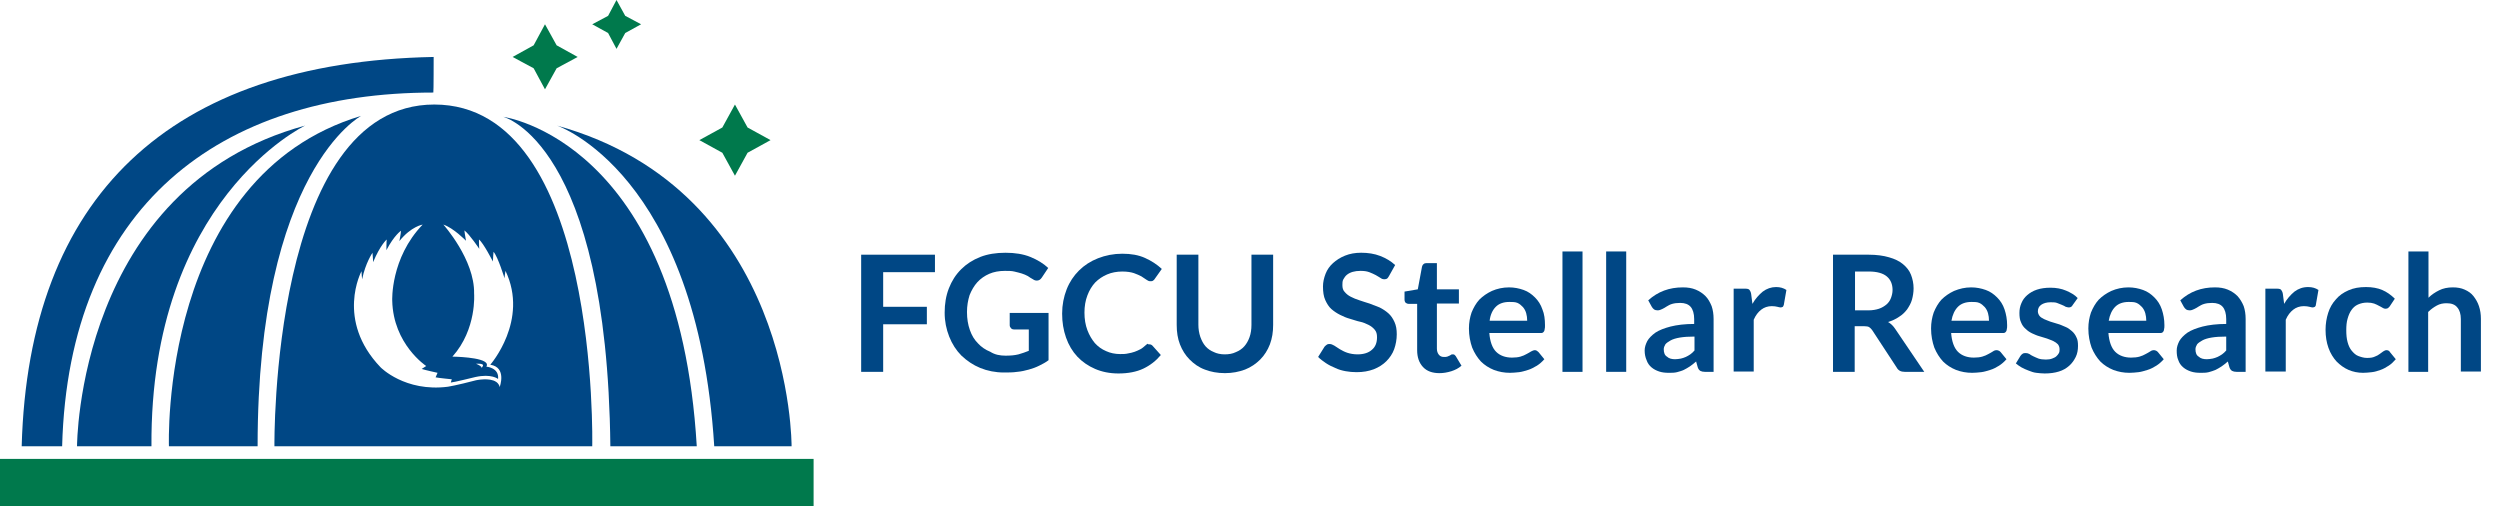 <?xml version="1.0" encoding="utf-8"?>
<!-- Generator: Adobe Illustrator 25.2.3, SVG Export Plug-In . SVG Version: 6.00 Build 0)  -->
<svg version="1.1" id="Logo" xmlns="http://www.w3.org/2000/svg" xmlns:xlink="http://www.w3.org/1999/xlink" x="0px" y="0px"
	 viewBox="0 0 772.5 156.5" style="enable-background:new 0 0 772.5 156.5;" xml:space="preserve">
<style type="text/css">
	.st0{fill:#004785;}
	.st1{fill:#00794C;}
	.st2{fill:none;}
	.st3{enable-background:new    ;}
</style>
<g id="Observatory">
	<path class="st0" d="M111.6,35.8c0,0-32,16.9-32,102.1H52.2C52.2,137.9,49.1,54.6,111.6,35.8z"/>
	<path class="st0" d="M94.3,38.8c0,0-48,22.8-47.5,99.1h-23C23.8,137.9,23.8,58,94.3,38.8z"/>
	<path class="st0" d="M134.2,32.3c-50.7,0-49.4,105.6-49.4,105.6H183C183,137.9,185.4,32.3,134.2,32.3z M154.4,119.6
		c-0.2-1.1-1.1-1.6-1.1-1.6c-2-1.4-6.2-0.5-6.2-0.5c-6.1,1.6-8.7,2-8.7,2c-13.3,1.7-20.8-6-20.8-6c-14-14.6-5.9-29.7-5.9-29.7
		c0,0.7,0.2,2.5,0.2,2.5c1-5,3.2-8.2,3.2-8.2c0.1,1,0.2,2.9,0.2,2.9c2.2-5.3,4.2-7,4.2-7c-0.1,0.5-0.1,3.3-0.1,3.3
		c2.4-4.6,4.5-6,4.5-6c0,0.8-0.5,3.2-0.5,3.2c3.7-4.6,7.2-5.1,7.2-5.1c-10,10.4-9.4,23.5-9.4,23.5c0.3,13.5,10.5,20.2,10.5,20.2
		l-1.4,0.9c0.8,0.3,4.9,1.2,4.9,1.2c-0.1,0.2-0.6,1.4-0.6,1.4c0.9,0.2,5,0.6,5,0.6c-0.1,0.3-0.3,1-0.3,1c0.7,0,7.6-1.7,7.6-1.7
		c5-1.1,7,0.6,7,0.6c0.4-3.5-3.6-3.8-3.6-3.8c0.3-0.5,0.1-0.9,0.1-0.9c-0.9-2.1-10.6-2.2-10.6-2.2c7.6-8.5,6.7-19.5,6.7-19.5
		c0.2-10.5-9.5-21.3-9.5-21.3c3.1,1,7,5,7,5c-0.3-1.4-0.5-3.2-0.5-3.2c1.6,1.2,4.6,5.7,4.6,5.7C148,76.2,148,74,148,74
		c1.4,1.1,4.3,6.8,4.3,6.8c0-0.6,0.2-3,0.2-3c1.4,1.6,3.4,8.2,3.4,8.2c0-0.6,0.3-2.3,0.3-2.3c7.3,15.3-4.7,29-4.7,29
		C156.7,113.5,154.4,119.6,154.4,119.6z M147.1,112.4c0,0,2.6-0.2,2.1,0.7l-0.4,0.7C148.9,113.7,149,113.2,147.1,112.4z"/>
	<path class="st0" d="M19.2,137.9C21.2,63.7,68,28.6,133.9,28.6c0.1,0,0.1-11,0.1-11C52.2,19.2,8.8,60.9,6.7,137.9"/>
	<path class="st0" d="M188.6,137.9c-1-93.9-33.1-101.8-33.1-101.8s54.2,7.3,59.8,101.8H188.6z"/>
	<path class="st0" d="M172.1,38.8c0,0,43.3,14.6,48.6,99.1h23.9C244.6,137.9,245.1,59.1,172.1,38.8z"/>
	<polygon class="st1" points="190.5,0 193.2,4.9 198.1,7.5 193.2,10.2 190.5,15.1 187.9,10.2 183,7.5 187.9,4.9 	"/>
	<polygon class="st1" points="168.4,7.5 172,14 178.5,17.6 172,21.1 168.4,27.6 164.9,21.1 158.4,17.6 164.9,14 	"/>
	<polygon class="st1" points="227.1,32.3 231,39.4 238.1,43.3 231,47.2 227.1,54.3 223.2,47.2 216.1,43.3 223.2,39.4 	"/>
	<rect y="141.8" class="st1" width="251.4" height="14.6"/>
</g>
<rect x="259.2" y="77.7" class="st2" width="513.3" height="42"/>
<g class="st3">
	<path class="st0" d="M288.9,78.7v5.4h-16v10.7h13.5v5.4h-13.5v14.7h-6.8V78.7H288.9z"/>
	<path class="st0" d="M310.7,109.9c1.5,0,2.8-0.1,4-0.4c1.1-0.3,2.2-0.7,3.2-1.1v-6.6h-4.5c-0.4,0-0.8-0.1-1-0.4
		c-0.2-0.2-0.4-0.5-0.4-0.9v-3.8h12v14.6c-0.9,0.7-1.9,1.2-2.9,1.7c-1,0.5-2.1,0.9-3.2,1.2s-2.3,0.6-3.6,0.7
		c-1.3,0.2-2.7,0.2-4.1,0.2c-2.6,0-5.1-0.5-7.3-1.4c-2.2-0.9-4.1-2.2-5.8-3.8c-1.6-1.6-2.9-3.6-3.8-5.9c-0.9-2.3-1.4-4.7-1.4-7.4
		c0-2.7,0.4-5.2,1.3-7.5c0.9-2.3,2.1-4.2,3.8-5.9c1.6-1.6,3.6-2.9,5.9-3.8c2.3-0.9,4.9-1.3,7.8-1.3c2.9,0,5.5,0.4,7.7,1.3
		c2.2,0.9,4,2,5.5,3.4l-2,3c-0.4,0.6-0.9,0.9-1.5,0.9c-0.4,0-0.8-0.1-1.2-0.4c-0.5-0.3-1.1-0.6-1.6-1c-0.6-0.3-1.2-0.6-1.9-0.8
		c-0.7-0.2-1.4-0.4-2.3-0.6c-0.8-0.2-1.8-0.2-2.9-0.2c-1.8,0-3.4,0.3-4.8,0.9c-1.4,0.6-2.7,1.5-3.7,2.6c-1,1.1-1.8,2.5-2.4,4
		c-0.5,1.6-0.8,3.3-0.8,5.2c0,2.1,0.3,3.9,0.9,5.6s1.4,3,2.5,4.1c1,1.1,2.3,2,3.8,2.6C307.4,109.6,309,109.9,310.7,109.9z"/>
	<path class="st0" d="M355.1,106.4c0.4,0,0.7,0.1,1,0.4l2.6,2.9c-1.5,1.8-3.3,3.2-5.4,4.2s-4.7,1.5-7.7,1.5c-2.7,0-5.1-0.5-7.2-1.4
		c-2.1-0.9-4-2.2-5.5-3.8s-2.7-3.6-3.5-5.9c-0.8-2.3-1.2-4.7-1.2-7.4c0-2.7,0.5-5.2,1.4-7.5c0.9-2.3,2.2-4.2,3.8-5.8
		c1.6-1.6,3.6-2.9,5.9-3.8s4.8-1.4,7.5-1.4c2.7,0,5,0.4,7,1.3c2,0.9,3.7,2,5.2,3.4l-2.2,3.1c-0.1,0.2-0.3,0.4-0.5,0.5
		c-0.2,0.2-0.5,0.2-0.9,0.2c-0.4,0-0.8-0.2-1.2-0.5s-0.9-0.6-1.5-1c-0.6-0.3-1.4-0.7-2.3-1c-0.9-0.3-2.1-0.5-3.6-0.5
		c-1.7,0-3.3,0.3-4.7,0.9c-1.4,0.6-2.6,1.4-3.7,2.5c-1,1.1-1.8,2.4-2.4,4c-0.6,1.6-0.9,3.3-0.9,5.3c0,2,0.3,3.8,0.9,5.4
		c0.6,1.6,1.4,2.9,2.3,4c1,1.1,2.1,1.9,3.5,2.5c1.3,0.6,2.8,0.9,4.3,0.9c0.9,0,1.7,0,2.5-0.2c0.7-0.1,1.4-0.3,2-0.5s1.2-0.5,1.8-0.8
		c0.6-0.3,1.1-0.8,1.7-1.3c0.2-0.1,0.3-0.3,0.5-0.4C354.7,106.4,354.9,106.4,355.1,106.4z"/>
	<path class="st0" d="M378.4,109.5c1.3,0,2.5-0.2,3.5-0.7c1-0.4,1.9-1,2.6-1.8c0.7-0.8,1.2-1.7,1.6-2.8c0.4-1.1,0.6-2.4,0.6-3.8
		V78.7h6.7v21.7c0,2.2-0.3,4.1-1,6c-0.7,1.8-1.7,3.4-3,4.7s-2.9,2.4-4.7,3.1c-1.9,0.7-3.9,1.1-6.2,1.1c-2.3,0-4.4-0.4-6.2-1.1
		c-1.9-0.7-3.4-1.8-4.7-3.1s-2.3-2.9-3-4.7c-0.7-1.8-1-3.8-1-6V78.7h6.7v21.6c0,1.4,0.2,2.6,0.6,3.8c0.4,1.1,0.9,2.1,1.6,2.9
		c0.7,0.8,1.6,1.4,2.6,1.8C375.9,109.2,377.1,109.5,378.4,109.5z"/>
	<path class="st0" d="M429.2,85.3c-0.2,0.4-0.4,0.6-0.6,0.8c-0.2,0.1-0.5,0.2-0.9,0.2c-0.3,0-0.7-0.1-1.1-0.4
		c-0.4-0.3-0.9-0.5-1.5-0.9c-0.6-0.3-1.2-0.6-2-0.9c-0.8-0.3-1.7-0.4-2.7-0.4c-0.9,0-1.7,0.1-2.4,0.3c-0.7,0.2-1.3,0.5-1.8,0.9
		c-0.5,0.4-0.8,0.9-1.1,1.4s-0.3,1.2-0.3,1.8c0,0.9,0.2,1.6,0.7,2.1c0.5,0.6,1.1,1.1,1.9,1.5c0.8,0.4,1.7,0.8,2.7,1.1s2,0.7,3.1,1
		c1,0.4,2.1,0.8,3.1,1.2c1,0.5,1.9,1.1,2.7,1.8c0.8,0.7,1.4,1.6,1.9,2.7c0.5,1.1,0.7,2.3,0.7,3.8c0,1.6-0.3,3.2-0.8,4.6
		s-1.4,2.7-2.4,3.7c-1.1,1.1-2.4,1.9-3.9,2.5c-1.6,0.6-3.3,0.9-5.3,0.9c-1.2,0-2.3-0.1-3.4-0.3s-2.2-0.5-3.2-1c-1-0.4-2-0.9-2.9-1.5
		c-0.9-0.6-1.7-1.2-2.4-1.9l2-3.2c0.2-0.2,0.4-0.4,0.7-0.6c0.3-0.2,0.5-0.2,0.9-0.2c0.4,0,0.9,0.2,1.4,0.5c0.5,0.3,1.1,0.7,1.7,1.1
		c0.7,0.4,1.4,0.8,2.3,1.1s2,0.5,3.2,0.5c1.9,0,3.4-0.5,4.4-1.4c1.1-0.9,1.6-2.2,1.6-3.9c0-1-0.2-1.7-0.7-2.3
		c-0.5-0.6-1.1-1.1-1.9-1.5c-0.8-0.4-1.7-0.8-2.7-1s-2-0.6-3.1-0.9s-2-0.7-3-1.2s-1.9-1.1-2.7-1.8s-1.4-1.7-1.9-2.8
		c-0.5-1.1-0.7-2.5-0.7-4.2c0-1.3,0.3-2.6,0.8-3.9s1.3-2.4,2.3-3.3s2.2-1.7,3.7-2.3c1.5-0.6,3.1-0.9,5-0.9c2.1,0,4.1,0.3,5.9,1
		s3.3,1.6,4.6,2.8L429.2,85.3z"/>
	<path class="st0" d="M444.8,115.3c-2.2,0-3.9-0.6-5.1-1.9c-1.2-1.3-1.8-3-1.8-5.2V93.9h-2.6c-0.3,0-0.6-0.1-0.9-0.3
		c-0.2-0.2-0.4-0.5-0.4-1v-2.5l4.1-0.7l1.3-7c0.1-0.3,0.2-0.6,0.5-0.8c0.2-0.2,0.5-0.3,0.9-0.3h3.2v8.1h6.8v4.4H444v13.9
		c0,0.8,0.2,1.4,0.6,1.9s0.9,0.7,1.6,0.7c0.4,0,0.7,0,1-0.1c0.3-0.1,0.5-0.2,0.7-0.3s0.4-0.2,0.5-0.3s0.3-0.1,0.5-0.1
		c0.2,0,0.3,0,0.5,0.1c0.1,0.1,0.2,0.2,0.4,0.4l1.8,3c-0.9,0.8-1.9,1.3-3.1,1.7C447.2,115.1,446,115.3,444.8,115.3z"/>
	<path class="st0" d="M466.3,88.8c1.6,0,3.1,0.3,4.5,0.8c1.4,0.5,2.5,1.3,3.5,2.3c1,1,1.8,2.2,2.3,3.7c0.6,1.4,0.8,3.1,0.8,4.9
		c0,0.5,0,0.9-0.1,1.2c0,0.3-0.1,0.5-0.2,0.7c-0.1,0.2-0.3,0.3-0.4,0.4c-0.2,0.1-0.4,0.1-0.7,0.1h-15.8c0.2,2.6,0.9,4.6,2.1,5.8
		c1.2,1.2,2.9,1.8,4.9,1.8c1,0,1.9-0.1,2.6-0.3c0.7-0.2,1.4-0.5,1.9-0.8c0.5-0.3,1-0.5,1.4-0.8c0.4-0.2,0.8-0.4,1.2-0.4
		c0.2,0,0.5,0.1,0.6,0.2s0.3,0.2,0.5,0.4l1.8,2.2c-0.7,0.8-1.5,1.5-2.3,2c-0.9,0.5-1.7,1-2.7,1.3s-1.9,0.6-2.8,0.7
		c-1,0.1-1.9,0.2-2.8,0.2c-1.8,0-3.4-0.3-5-0.9c-1.5-0.6-2.9-1.5-4-2.6c-1.1-1.2-2-2.6-2.7-4.3c-0.6-1.7-1-3.7-1-5.9
		c0-1.8,0.3-3.4,0.8-4.9c0.6-1.5,1.4-2.9,2.4-4c1.1-1.1,2.4-2,3.9-2.7C462.6,89.2,464.4,88.8,466.3,88.8z M466.4,93.3
		c-1.8,0-3.2,0.5-4.2,1.5s-1.7,2.5-1.9,4.3h11.6c0-0.8-0.1-1.6-0.3-2.3c-0.2-0.7-0.5-1.3-1-1.9c-0.5-0.5-1-1-1.7-1.3
		S467.3,93.3,466.4,93.3z"/>
	<path class="st0" d="M489,77.7v37.2h-6.2V77.7H489z"/>
	<path class="st0" d="M502.5,77.7v37.2h-6.2V77.7H502.5z"/>
	<path class="st0" d="M529.6,114.9h-2.8c-0.6,0-1-0.1-1.4-0.3c-0.3-0.2-0.6-0.5-0.8-1.1l-0.5-1.8c-0.7,0.6-1.3,1.1-1.9,1.5
		s-1.3,0.8-1.9,1.1s-1.4,0.5-2.1,0.7c-0.8,0.2-1.6,0.2-2.5,0.2c-1.1,0-2.1-0.1-3-0.4c-0.9-0.3-1.7-0.7-2.4-1.3s-1.2-1.3-1.5-2.2
		c-0.4-0.9-0.6-1.9-0.6-3c0-1,0.3-1.9,0.8-2.9c0.5-0.9,1.4-1.8,2.5-2.6c1.2-0.8,2.8-1.4,4.7-1.9c2-0.5,4.4-0.8,7.3-0.8v-1.5
		c0-1.7-0.4-3-1.1-3.8c-0.7-0.8-1.8-1.2-3.2-1.2c-1,0-1.8,0.1-2.5,0.3c-0.7,0.2-1.2,0.5-1.7,0.8c-0.5,0.3-0.9,0.6-1.4,0.8
		c-0.4,0.2-0.9,0.4-1.4,0.4c-0.4,0-0.8-0.1-1.1-0.3c-0.3-0.2-0.5-0.5-0.7-0.8l-1.1-2c3-2.7,6.5-4,10.7-4c1.5,0,2.8,0.2,4,0.7
		c1.2,0.5,2.2,1.2,3,2s1.4,1.9,1.9,3.1c0.4,1.2,0.6,2.5,0.6,4V114.9z M517.6,111c0.6,0,1.2-0.1,1.8-0.2c0.5-0.1,1-0.3,1.5-0.5
		c0.5-0.2,0.9-0.5,1.4-0.8c0.4-0.3,0.9-0.7,1.3-1.2V104c-1.8,0-3.3,0.1-4.5,0.3c-1.2,0.2-2.2,0.5-2.9,0.9c-0.7,0.4-1.3,0.8-1.6,1.2
		c-0.3,0.5-0.5,1-0.5,1.5c0,1.1,0.3,1.9,1,2.3C515.7,110.8,516.6,111,517.6,111z"/>
	<path class="st0" d="M535.7,114.9V89.2h3.6c0.6,0,1.1,0.1,1.3,0.4s0.4,0.6,0.5,1.2l0.4,3.1c0.9-1.6,2-2.8,3.2-3.8
		c1.2-0.9,2.6-1.4,4.1-1.4c1.3,0,2.3,0.3,3.2,0.9l-0.8,4.6c-0.1,0.3-0.2,0.5-0.3,0.6c-0.2,0.1-0.4,0.2-0.7,0.2c-0.2,0-0.6-0.1-1-0.2
		c-0.4-0.1-1-0.2-1.7-0.2c-1.3,0-2.4,0.4-3.3,1.1c-0.9,0.7-1.7,1.7-2.3,3.1v16H535.7z"/>
	<path class="st0" d="M573.1,100.8v14.1h-6.7V78.7h11c2.5,0,4.6,0.3,6.3,0.8c1.8,0.5,3.2,1.2,4.3,2.1c1.1,0.9,2,2,2.5,3.3
		c0.5,1.3,0.8,2.7,0.8,4.2c0,1.2-0.2,2.4-0.5,3.5s-0.9,2.1-1.5,3c-0.7,0.9-1.5,1.7-2.5,2.3c-1,0.7-2.1,1.2-3.4,1.6
		c0.9,0.5,1.6,1.2,2.2,2.1l9,13.3h-6c-0.6,0-1.1-0.1-1.5-0.3s-0.8-0.6-1-1l-7.6-11.6c-0.3-0.4-0.6-0.7-0.9-0.9s-0.8-0.3-1.5-0.3
		H573.1z M573.1,95.9h4.2c1.3,0,2.4-0.2,3.3-0.5s1.7-0.8,2.3-1.3s1.1-1.2,1.4-2s0.5-1.6,0.5-2.5c0-1.8-0.6-3.2-1.8-4.2
		c-1.2-1-3.1-1.5-5.5-1.5h-4.3V95.9z"/>
	<path class="st0" d="M609.1,88.8c1.6,0,3.1,0.3,4.5,0.8c1.4,0.5,2.5,1.3,3.5,2.3c1,1,1.8,2.2,2.3,3.7s0.8,3.1,0.8,4.9
		c0,0.5,0,0.9-0.1,1.2c0,0.3-0.1,0.5-0.2,0.7c-0.1,0.2-0.3,0.3-0.4,0.4c-0.2,0.1-0.4,0.1-0.7,0.1h-15.9c0.2,2.6,0.9,4.6,2.1,5.8
		s2.9,1.8,4.9,1.8c1,0,1.9-0.1,2.6-0.3c0.7-0.2,1.4-0.5,1.9-0.8c0.5-0.3,1-0.5,1.4-0.8s0.8-0.4,1.2-0.4c0.2,0,0.5,0.1,0.7,0.2
		s0.3,0.2,0.5,0.4l1.8,2.2c-0.7,0.8-1.5,1.5-2.3,2c-0.8,0.5-1.7,1-2.7,1.3s-1.9,0.6-2.8,0.7s-1.9,0.2-2.8,0.2c-1.8,0-3.4-0.3-5-0.9
		c-1.5-0.6-2.9-1.5-4-2.6c-1.1-1.2-2-2.6-2.7-4.3c-0.6-1.7-1-3.7-1-5.9c0-1.8,0.3-3.4,0.8-4.9c0.6-1.5,1.4-2.9,2.4-4
		c1.1-1.1,2.4-2,3.9-2.7C605.5,89.2,607.2,88.8,609.1,88.8z M609.2,93.3c-1.8,0-3.2,0.5-4.2,1.5s-1.7,2.5-2,4.3h11.6
		c0-0.8-0.1-1.6-0.3-2.3c-0.2-0.7-0.5-1.3-1-1.9c-0.5-0.5-1-1-1.7-1.3S610.1,93.3,609.2,93.3z"/>
	<path class="st0" d="M640.5,94.2c-0.2,0.3-0.3,0.5-0.5,0.6c-0.2,0.1-0.4,0.2-0.7,0.2c-0.3,0-0.6-0.1-1-0.2
		c-0.3-0.2-0.7-0.4-1.2-0.6c-0.5-0.2-1-0.4-1.5-0.6s-1.3-0.2-2-0.2c-1.2,0-2.2,0.3-2.9,0.8c-0.7,0.5-1,1.2-1,2c0,0.5,0.2,1,0.5,1.4
		s0.8,0.7,1.4,1s1.3,0.5,2,0.8c0.8,0.2,1.5,0.5,2.3,0.7s1.5,0.6,2.3,0.9c0.8,0.3,1.4,0.8,2,1.3c0.6,0.5,1.1,1.2,1.4,1.9
		c0.4,0.7,0.5,1.6,0.5,2.7c0,1.2-0.2,2.4-0.7,3.4c-0.5,1-1.1,1.9-2,2.7c-0.9,0.8-1.9,1.4-3.2,1.8c-1.3,0.4-2.7,0.6-4.4,0.6
		c-0.9,0-1.7-0.1-2.6-0.2s-1.6-0.4-2.4-0.7s-1.5-0.6-2.2-1c-0.7-0.4-1.2-0.8-1.7-1.2l1.4-2.3c0.2-0.3,0.4-0.5,0.7-0.7s0.6-0.2,1-0.2
		c0.4,0,0.7,0.1,1.1,0.3c0.3,0.2,0.7,0.5,1.2,0.7c0.5,0.2,1,0.5,1.6,0.7s1.4,0.3,2.3,0.3c0.7,0,1.4-0.1,1.9-0.3
		c0.5-0.2,1-0.4,1.3-0.7s0.6-0.6,0.8-1s0.2-0.8,0.2-1.2c0-0.6-0.2-1.1-0.5-1.5c-0.4-0.4-0.8-0.7-1.4-1c-0.6-0.3-1.3-0.5-2-0.8
		c-0.8-0.2-1.5-0.5-2.3-0.7s-1.6-0.6-2.3-0.9c-0.8-0.4-1.4-0.8-2-1.4c-0.6-0.5-1.1-1.2-1.4-2c-0.4-0.8-0.5-1.8-0.5-2.9
		c0-1.1,0.2-2.1,0.6-3c0.4-1,1-1.8,1.8-2.5c0.8-0.7,1.8-1.3,3-1.7c1.2-0.4,2.6-0.6,4.2-0.6c1.8,0,3.4,0.3,4.8,0.9s2.7,1.3,3.6,2.3
		L640.5,94.2z"/>
	<path class="st0" d="M657.7,88.8c1.6,0,3.1,0.3,4.5,0.8c1.4,0.5,2.5,1.3,3.5,2.3c1,1,1.8,2.2,2.3,3.7s0.8,3.1,0.8,4.9
		c0,0.5,0,0.9-0.1,1.2c0,0.3-0.1,0.5-0.2,0.7c-0.1,0.2-0.3,0.3-0.4,0.4c-0.2,0.1-0.4,0.1-0.7,0.1h-15.9c0.2,2.6,0.9,4.6,2.1,5.8
		s2.9,1.8,4.9,1.8c1,0,1.9-0.1,2.6-0.3c0.7-0.2,1.4-0.5,1.9-0.8c0.5-0.3,1-0.5,1.4-0.8s0.8-0.4,1.2-0.4c0.2,0,0.5,0.1,0.7,0.2
		s0.3,0.2,0.5,0.4l1.8,2.2c-0.7,0.8-1.5,1.5-2.3,2c-0.8,0.5-1.7,1-2.7,1.3s-1.9,0.6-2.8,0.7s-1.9,0.2-2.8,0.2c-1.8,0-3.4-0.3-5-0.9
		c-1.5-0.6-2.9-1.5-4-2.6c-1.1-1.2-2-2.6-2.7-4.3c-0.6-1.7-1-3.7-1-5.9c0-1.8,0.3-3.4,0.8-4.9c0.6-1.5,1.4-2.9,2.4-4
		c1.1-1.1,2.4-2,3.9-2.7C654,89.2,655.8,88.8,657.7,88.8z M657.8,93.3c-1.8,0-3.2,0.5-4.2,1.5s-1.7,2.5-2,4.3h11.6
		c0-0.8-0.1-1.6-0.3-2.3c-0.2-0.7-0.5-1.3-1-1.9c-0.5-0.5-1-1-1.7-1.3S658.7,93.3,657.8,93.3z"/>
	<path class="st0" d="M693.9,114.9h-2.8c-0.6,0-1-0.1-1.4-0.3c-0.3-0.2-0.6-0.5-0.8-1.1l-0.5-1.8c-0.7,0.6-1.3,1.1-1.9,1.5
		s-1.3,0.8-1.9,1.1c-0.7,0.3-1.4,0.5-2.1,0.7c-0.8,0.2-1.6,0.2-2.5,0.2c-1.1,0-2.1-0.1-3-0.4c-0.9-0.3-1.7-0.7-2.4-1.3
		s-1.2-1.3-1.5-2.2c-0.4-0.9-0.5-1.9-0.5-3c0-1,0.3-1.9,0.8-2.9c0.5-0.9,1.4-1.8,2.5-2.6c1.2-0.8,2.8-1.4,4.7-1.9
		c2-0.5,4.4-0.8,7.3-0.8v-1.5c0-1.7-0.4-3-1.1-3.8c-0.7-0.8-1.8-1.2-3.2-1.2c-1,0-1.8,0.1-2.5,0.3c-0.7,0.2-1.2,0.5-1.7,0.8
		c-0.5,0.3-0.9,0.6-1.4,0.8c-0.4,0.2-0.9,0.4-1.4,0.4c-0.4,0-0.8-0.1-1.1-0.3s-0.5-0.5-0.7-0.8l-1.1-2c3-2.7,6.5-4,10.7-4
		c1.5,0,2.8,0.2,4,0.7c1.2,0.5,2.2,1.2,3,2c0.8,0.9,1.4,1.9,1.9,3.1c0.4,1.2,0.6,2.5,0.6,4V114.9z M681.9,111c0.6,0,1.2-0.1,1.8-0.2
		c0.5-0.1,1-0.3,1.5-0.5c0.5-0.2,0.9-0.5,1.4-0.8c0.4-0.3,0.9-0.7,1.3-1.2V104c-1.8,0-3.3,0.1-4.5,0.3s-2.2,0.5-2.9,0.9
		s-1.3,0.8-1.6,1.2c-0.3,0.5-0.5,1-0.5,1.5c0,1.1,0.3,1.9,1,2.3C680,110.8,680.9,111,681.9,111z"/>
	<path class="st0" d="M700,114.9V89.2h3.6c0.6,0,1.1,0.1,1.3,0.4s0.4,0.6,0.5,1.2l0.4,3.1c0.9-1.6,2-2.8,3.2-3.8
		c1.2-0.9,2.6-1.4,4.2-1.4c1.3,0,2.3,0.3,3.2,0.9l-0.8,4.6c0,0.3-0.2,0.5-0.3,0.6c-0.2,0.1-0.4,0.2-0.7,0.2c-0.2,0-0.6-0.1-1-0.2
		c-0.4-0.1-1-0.2-1.7-0.2c-1.3,0-2.4,0.4-3.3,1.1c-0.9,0.7-1.7,1.7-2.3,3.1v16H700z"/>
	<path class="st0" d="M738.4,94.7c-0.2,0.2-0.4,0.4-0.5,0.5c-0.2,0.1-0.4,0.2-0.8,0.2c-0.3,0-0.6-0.1-0.9-0.3
		c-0.3-0.2-0.7-0.4-1.1-0.6c-0.4-0.2-0.9-0.5-1.5-0.7c-0.6-0.2-1.3-0.3-2.1-0.3c-1.1,0-2,0.2-2.9,0.6s-1.5,1-2,1.7
		c-0.5,0.7-0.9,1.6-1.2,2.7c-0.3,1-0.4,2.2-0.4,3.5c0,1.4,0.1,2.6,0.4,3.7c0.3,1.1,0.7,2,1.3,2.7c0.6,0.7,1.2,1.3,2,1.6
		s1.7,0.6,2.7,0.6s1.8-0.1,2.4-0.4c0.6-0.2,1.1-0.5,1.5-0.8s0.8-0.6,1.1-0.8c0.3-0.2,0.7-0.4,1-0.4c0.5,0,0.9,0.2,1.1,0.6l1.8,2.2
		c-0.7,0.8-1.4,1.5-2.2,2c-0.8,0.5-1.6,1-2.5,1.3s-1.7,0.6-2.7,0.7c-0.9,0.1-1.8,0.2-2.7,0.2c-1.6,0-3.1-0.3-4.5-0.9
		c-1.4-0.6-2.6-1.5-3.7-2.6c-1-1.1-1.9-2.5-2.5-4.2s-0.9-3.5-0.9-5.6c0-1.9,0.3-3.6,0.8-5.2c0.5-1.6,1.3-3,2.4-4.2
		c1-1.2,2.3-2.1,3.9-2.8s3.3-1,5.4-1c1.9,0,3.6,0.3,5,0.9c1.4,0.6,2.7,1.5,3.9,2.7L738.4,94.7z"/>
	<path class="st0" d="M744.2,114.9V77.7h6.2V92c1-1,2.1-1.7,3.3-2.3c1.2-0.6,2.6-0.9,4.2-0.9c1.4,0,2.6,0.2,3.7,0.7
		c1.1,0.5,2,1.1,2.7,2c0.7,0.9,1.3,1.9,1.7,3.1c0.4,1.2,0.6,2.5,0.6,3.9v16.3h-6.2V98.6c0-1.6-0.4-2.8-1.1-3.6
		c-0.7-0.9-1.8-1.3-3.3-1.3c-1.1,0-2.1,0.2-3,0.7c-0.9,0.5-1.8,1.1-2.7,2v18.5H744.2z"/>
</g>
</svg>
